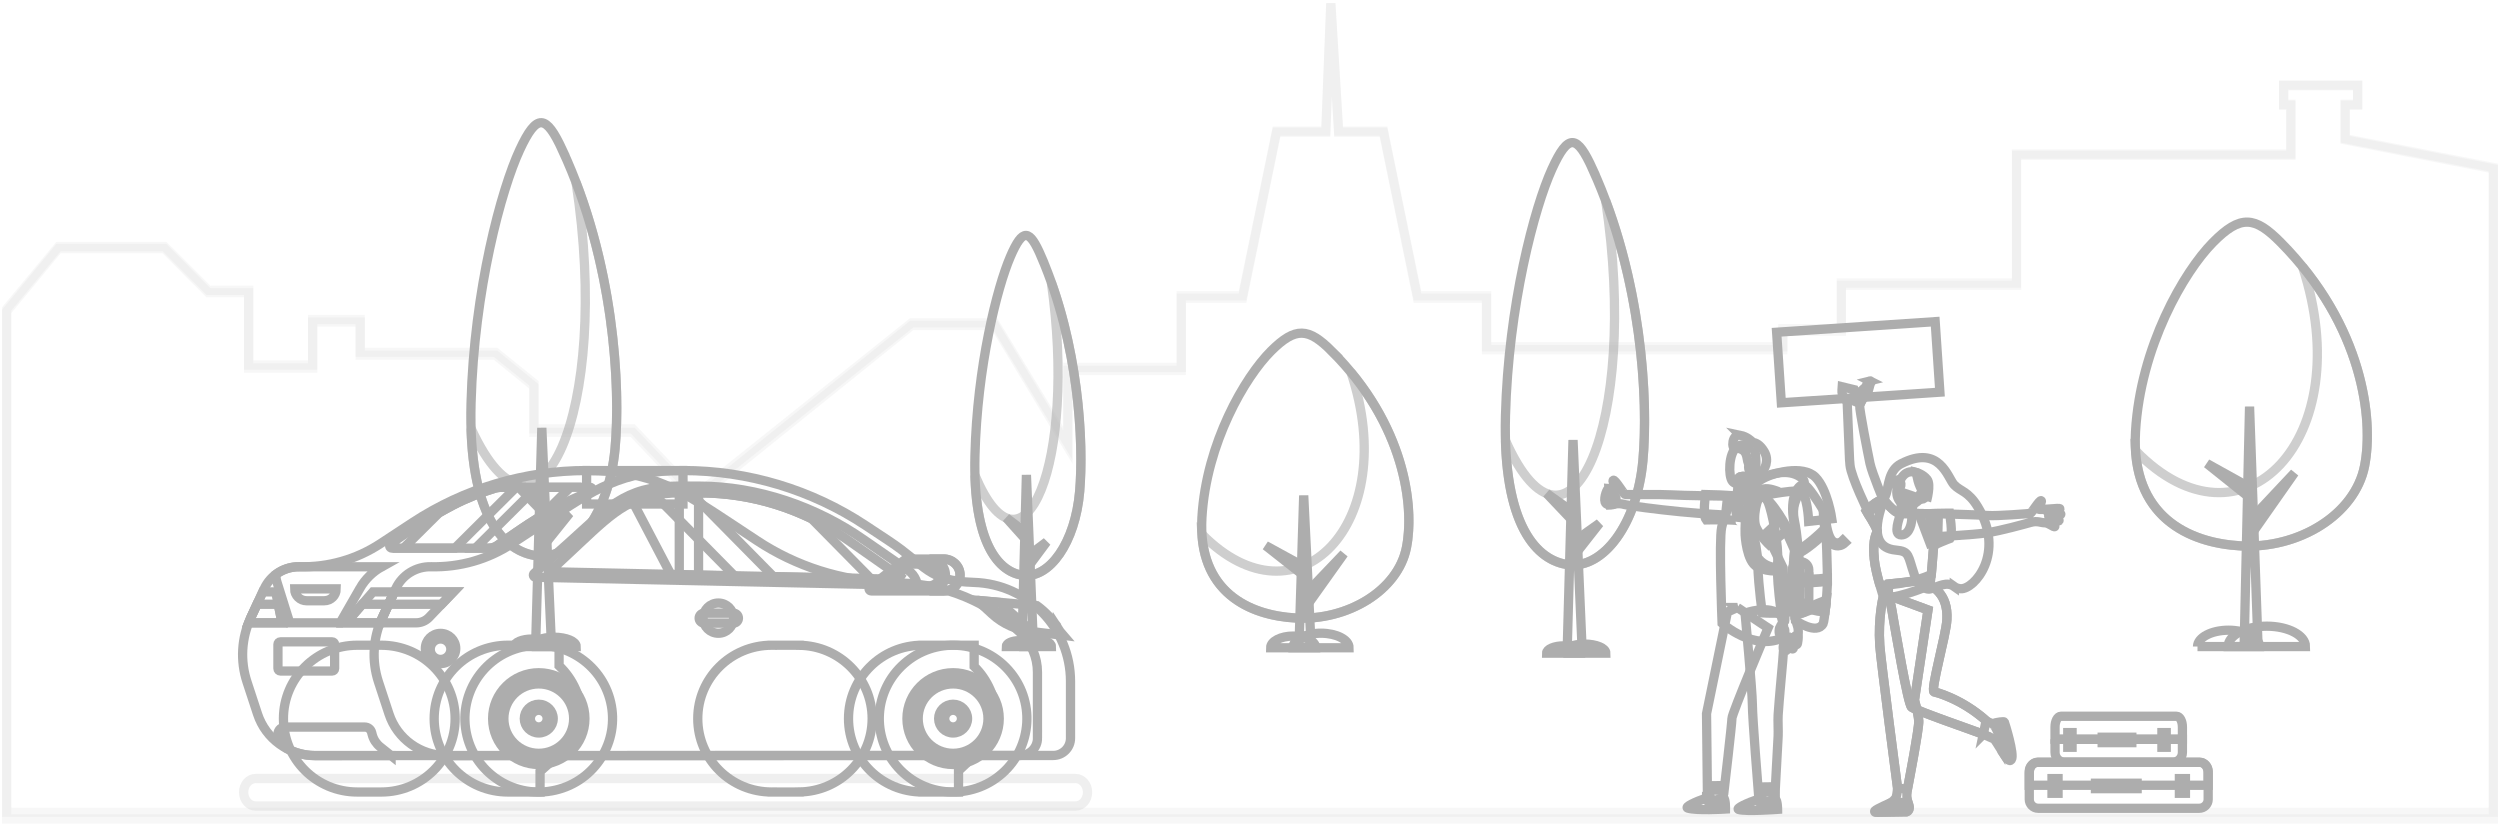 <svg width="747" height="247" viewBox="0 0 747 247" fill="none" xmlns="http://www.w3.org/2000/svg">
<g opacity="0.4">
<path opacity="0.1" d="M745 50.449V244.704H2V93.044L17.484 74.277H49.166L62.272 87.46H74.294V109.96H93.419V96.239H107.625V106.123H148.059L159.531 115.454V129.175H189.043L208.703 149.928V148.554L272.407 97.239H297.179L319.068 133.564V110.677H352.949V89.103H371.271L381.435 39.505H396.147L397.648 1L399.981 39.505H413.384L423.534 89.103H444.189V104.466H532.695V98.986H550.185V85.251H602.537V46.402H684.52V31.442H682.35V25.59H704.462V31.442H700.732V41.789L745 50.449Z" stroke="#333333" stroke-width="2.774"/>
<path d="M397.867 104.878C419.875 126.822 422.684 151.505 420.244 163.639C417.661 176.509 402.592 185.512 387.107 184.658C373.36 183.899 357.839 176.936 359.136 154.637C360.422 132.337 372.051 112.6 379.799 104.878C387.167 97.536 390.987 98.01 397.879 104.878H397.867Z" stroke="#333333" stroke-width="2.774"/>
<path opacity="0.6" d="M403.687 111.271C420.363 131.46 422.446 152.668 420.244 163.64C417.661 176.509 402.592 185.512 387.107 184.658C374.443 183.958 360.291 177.992 359.136 159.63C387.607 188.513 418.803 156.499 403.687 111.271Z" stroke="#333333" stroke-width="2.774"/>
<path d="M389.547 148.042L391.785 193.388H388.131L389.547 148.042Z" stroke="#333333" stroke-width="2.774"/>
<path d="M401.533 165.454L390.154 181.443L389.75 177.802L401.533 165.454Z" stroke="#333333" stroke-width="2.774"/>
<path d="M389.75 169.356V172.132L378.169 163.022L389.75 169.356Z" stroke="#333333" stroke-width="2.774"/>
<path d="M379.668 193.554H393.142C393.142 191.62 390.13 190.055 386.405 190.055C382.679 190.055 379.668 191.62 379.668 193.554Z" stroke="#333333" stroke-width="2.774"/>
<path d="M386.321 193.554H403.104C403.104 191.146 399.342 189.201 394.712 189.201C390.082 189.201 386.321 191.146 386.321 193.554Z" stroke="#333333" stroke-width="2.774"/>
<path opacity="0.1" d="M745 50.047V242.723H2V92.296L17.484 73.681H49.166L62.272 86.757H74.294V109.074H93.419V95.465H107.625V105.268H148.059L159.531 114.524V128.133H189.043L208.703 148.717V147.355L272.407 96.457H297.179L319.068 132.487V109.785H352.949V88.386H371.271L381.435 39.192H396.147L397.648 1L399.981 39.192H413.384L423.534 88.386H444.189V103.624H532.695V98.19H550.185V84.566H602.537V46.033H684.52V31.195H682.35V25.39H704.462V31.195H700.732V41.457L745 50.047Z" stroke="#333333" stroke-width="2.774"/>
<path d="M681.479 72.443C706.137 97.381 709.271 125.431 706.54 139.223C703.646 153.849 686.779 164.084 669.423 163.105C654.022 162.243 636.647 154.334 638.094 128.978C639.541 103.633 652.556 81.205 661.229 72.433C669.48 64.088 673.764 64.631 681.469 72.433L681.479 72.443Z" stroke="#333333" stroke-width="2.774"/>
<path opacity="0.6" d="M688.006 79.712C706.684 102.644 709.003 126.759 706.54 139.223C703.646 153.849 686.779 164.084 669.423 163.105C655.24 162.31 639.398 155.526 638.104 134.668C669.989 167.486 704.93 131.111 688.006 79.712Z" stroke="#333333" stroke-width="2.774"/>
<path d="M672.165 121.496L674.666 191.911H670.574L672.165 121.496Z" stroke="#333333" stroke-width="2.774"/>
<path d="M685.591 141.277L672.845 159.46L672.394 155.322L685.591 141.277Z" stroke="#333333" stroke-width="2.774"/>
<path d="M672.395 145.717V148.877L659.428 138.516L672.395 145.717Z" stroke="#333333" stroke-width="2.774"/>
<path d="M656.61 193.189H675.154C675.154 190.494 671.005 188.304 665.887 188.304C660.769 188.304 656.62 190.494 656.62 193.189H656.61Z" stroke="#333333" stroke-width="2.774"/>
<path d="M665.762 193.189H688.878C688.878 189.826 683.703 187.103 677.32 187.103C670.937 187.103 665.762 189.826 665.762 193.189V193.189Z" stroke="#333333" stroke-width="2.774"/>
<path d="M475.858 50.508C490.66 83.022 492.541 119.597 490.903 137.592C489.167 156.659 479.044 170.007 468.633 168.737C459.391 167.611 448.963 157.299 449.835 124.245C450.699 91.191 458.51 61.955 463.72 50.508C468.669 39.628 471.242 40.339 475.867 50.508H475.858Z" stroke="#333333" stroke-width="2.774"/>
<path opacity="0.6" d="M479.782 59.981C490.985 89.883 492.379 121.325 490.904 137.591C489.167 156.658 479.044 170.006 468.633 168.736C460.121 167.7 450.618 158.856 449.845 131.647C468.966 174.446 489.932 127 479.782 59.981Z" stroke="#333333" stroke-width="2.774"/>
<path d="M470.019 131.483L472.764 194.548H468.265L470.019 131.483Z" stroke="#333333" stroke-width="2.774"/>
<path d="M477.938 156.35L470.766 165.491L470.271 161.781L477.938 156.35Z" stroke="#333333" stroke-width="2.774"/>
<path d="M470.271 153.18V156.008L462.136 147.434L470.271 153.18Z" stroke="#333333" stroke-width="2.774"/>
<path d="M462.118 195.171H472.304C472.304 193.964 470.027 192.982 467.211 192.982C464.394 192.982 462.118 193.964 462.118 195.171Z" stroke="#333333" stroke-width="2.774"/>
<path d="M467.139 195.172H479.836C479.836 193.668 476.992 192.452 473.492 192.452C469.992 192.452 467.148 193.668 467.148 195.172H467.139Z" stroke="#333333" stroke-width="2.774"/>
<path d="M311.143 76.706C322.42 102.886 323.853 132.337 322.606 146.826C321.282 162.179 313.57 172.926 305.637 171.904C298.597 170.997 290.651 162.694 291.316 136.079C291.974 109.464 297.925 85.923 301.894 76.706C305.665 67.945 307.626 68.518 311.15 76.706H311.143Z" stroke="#333333" stroke-width="2.774"/>
<path opacity="0.6" d="M314.132 84.335C322.667 108.412 323.73 133.729 322.605 146.826C321.282 162.179 313.569 172.926 305.637 171.904C299.152 171.07 291.912 163.948 291.322 142.04C305.891 176.501 321.865 138.298 314.132 84.335Z" stroke="#333333" stroke-width="2.774"/>
<path d="M306.693 141.907L308.784 192.686H305.356L306.693 141.907Z" stroke="#333333" stroke-width="2.774"/>
<path d="M312.727 161.929L307.262 169.29L306.885 166.302L312.727 161.929Z" stroke="#333333" stroke-width="2.774"/>
<path d="M306.886 159.377V161.654L300.688 154.75L306.886 159.377Z" stroke="#333333" stroke-width="2.774"/>
<path d="M300.674 193.189H308.435C308.435 192.217 306.7 191.427 304.554 191.427C302.408 191.427 300.674 192.217 300.674 193.189Z" stroke="#333333" stroke-width="2.774"/>
<path d="M304.499 193.189H314.173C314.173 191.978 312.006 190.999 309.339 190.999C306.673 190.999 304.506 191.978 304.506 193.189H304.499Z" stroke="#333333" stroke-width="2.774"/>
<path d="M168.012 44.769C183.519 78.127 185.489 115.653 183.774 134.115C181.954 153.677 171.349 167.372 160.443 166.069C150.761 164.914 139.836 154.333 140.75 120.421C141.655 86.508 149.837 56.513 155.296 44.769C160.48 33.606 163.176 34.336 168.022 44.769H168.012Z" stroke="#333333" stroke-width="2.774"/>
<path opacity="0.6" d="M172.123 54.489C183.859 85.168 185.32 117.427 183.774 134.115C181.955 153.677 171.35 167.372 160.443 166.069C151.525 165.006 141.571 155.932 140.76 128.016C160.792 171.927 182.756 123.248 172.123 54.489Z" stroke="#333333" stroke-width="2.774"/>
<path d="M161.894 127.846L164.77 192.548H160.056L161.894 127.846Z" stroke="#333333" stroke-width="2.774"/>
<path d="M170.189 153.357L162.676 162.737L162.158 158.929L170.189 153.357Z" stroke="#333333" stroke-width="2.774"/>
<path d="M162.158 150.105V153.007L153.636 144.21L162.158 150.105Z" stroke="#333333" stroke-width="2.774"/>
<path d="M153.618 193.189H164.289C164.289 191.951 161.904 190.943 158.954 190.943C156.003 190.943 153.618 191.951 153.618 193.189Z" stroke="#333333" stroke-width="2.774"/>
<path d="M158.878 193.188H172.179C172.179 191.645 169.2 190.397 165.533 190.397C161.866 190.397 158.887 191.645 158.887 193.188H158.878Z" stroke="#333333" stroke-width="2.774"/>
<path opacity="0.2" d="M76.389 240.839H321.37C323.352 240.839 324.958 239.002 324.958 236.729C324.958 234.462 323.352 232.618 321.37 232.618H76.389C74.406 232.618 72.801 234.456 72.801 236.729C72.801 238.995 74.406 240.839 76.389 240.839Z" stroke="#333333" stroke-width="2.774"/>
<path d="M113.938 192.795H106.749C94.567 192.795 84.695 202.611 84.695 214.724C84.695 226.837 94.567 236.653 106.749 236.653H113.938C126.12 236.653 135.992 226.837 135.992 214.724C135.992 202.611 126.12 192.795 113.938 192.795Z" stroke="#333333" stroke-width="2.774"/>
<path d="M260.599 214.724C260.599 202.687 250.841 192.927 238.767 192.808V192.795H230.768V192.808C230.692 192.808 230.623 192.795 230.547 192.795C218.365 192.795 208.493 202.611 208.493 214.724C208.493 226.837 218.365 236.653 230.547 236.653C230.623 236.653 230.692 236.64 230.768 236.64V236.653H238.767V236.64C250.841 236.521 260.599 226.761 260.599 214.724Z" stroke="#333333" stroke-width="2.774"/>
<path d="M173.84 214.724C173.84 208.507 171.226 202.907 167.05 198.917V192.795H151.786C139.604 192.795 129.732 202.611 129.732 214.724C129.732 226.837 139.604 236.653 151.786 236.653H161.367V230.53C165.544 226.541 173.84 220.941 173.84 214.724V214.724Z" stroke="#333333" stroke-width="2.774"/>
<path d="M297.645 214.724C297.645 208.614 295.126 203.096 291.076 199.119V192.795H275.812V192.808C275.736 192.808 275.667 192.795 275.591 192.795C263.409 192.795 253.537 202.611 253.537 214.724C253.537 226.837 263.409 236.653 275.591 236.653C275.667 236.653 275.736 236.64 275.812 236.64V236.653H286.406V230.329C290.462 226.352 297.645 220.834 297.645 214.724V214.724Z" stroke="#333333" stroke-width="2.774"/>
<path d="M204.076 140.604H175.276V150.602H204.076V140.604Z" stroke="#333333" stroke-width="2.774"/>
<path d="M309.991 220.587V200.829C309.991 196.411 308.175 192.183 304.966 189.131C295.316 179.944 282.59 174.627 269.237 174.193L265.466 174.023C251.443 173.57 237.831 169.234 226.149 161.507L219.321 156.989C203.165 146.305 194.679 140.598 175.276 140.598C156.779 140.598 138.687 146.003 123.252 156.146L113.672 162.439C106.521 167.139 98.092 169.549 89.523 169.341C85.011 169.234 80.86 171.802 78.968 175.879L74.924 184.594C72.133 190.603 71.728 197.443 73.798 203.742L76.955 213.35C79.385 220.757 86.334 225.772 94.174 225.772L304.821 225.734C307.681 225.734 310.004 223.425 310.004 220.58L309.991 220.587Z" stroke="#333333" stroke-width="2.774"/>
<path d="M319.87 220.587V203.61C319.87 187.627 307.106 174.526 291.039 174.023C277.015 173.57 277.123 169.234 265.441 161.507L258.613 156.989C242.457 146.305 223.479 140.598 204.077 140.598C185.579 140.598 177.979 146.003 162.545 156.146L152.964 162.439C145.813 167.139 137.384 169.549 128.815 169.341C124.303 169.234 120.152 171.802 118.26 175.879L114.216 184.594C111.426 190.603 111.021 197.443 113.084 203.742L116.241 213.35C118.671 220.757 125.62 225.772 133.46 225.772L314.687 225.734C317.547 225.734 319.87 223.425 319.87 220.58V220.587Z" stroke="#333333" stroke-width="2.774"/>
<path d="M315.965 187.299C314.731 185.531 312.567 182.945 309.852 180.988L291.994 179.377L308.504 188.734L317.395 189.803C317.231 189.634 316.098 187.488 315.965 187.293V187.299Z" stroke="#333333" stroke-width="2.774"/>
<path d="M291.994 179.383L296.411 183.448C299.734 186.506 303.992 188.368 308.504 188.74L298.626 180.012L291.994 179.383V179.383Z" stroke="#333333" stroke-width="2.774"/>
<path d="M271.782 174.878L160.02 172.481C159.418 172.468 159.146 171.732 159.596 171.335L169.784 162.281C181.124 152.162 186.503 145.247 202.349 145.247H208.766C226.377 145.247 244.007 151.414 258.075 161.242L271.421 170.473C272.503 171.172 273.256 172.311 273.611 173.135C273.965 173.959 274.231 174.771 273.94 174.872C273.611 174.985 272.471 174.891 271.782 174.872V174.878Z" stroke="#333333" stroke-width="2.774"/>
<path d="M270.13 173.123L165.822 170.87C165.234 170.858 164.955 170.14 165.386 169.738L173.22 162.401C183.611 152.673 189.161 147.268 203.304 147.268H209.031C224.75 147.268 240.102 152.119 253.044 161.174L270.123 173.123H270.13Z" stroke="#333333" stroke-width="2.774"/>
<path d="M219.486 172.104L200.482 171.72L189.11 150.011C193.736 147.985 190.509 148.52 195.533 147.809L219.486 172.097V172.104Z" stroke="#333333" stroke-width="2.774"/>
<path d="M231.142 172.342L206.411 147.267H209.037C220.688 147.267 232.129 149.935 242.539 155L260.22 172.927L231.135 172.342H231.142Z" stroke="#333333" stroke-width="2.774"/>
<path d="M208.727 172.344L202.969 172.224V146.815H208.727V172.344Z" stroke="#333333" stroke-width="2.774"/>
<path d="M128.189 184.474C127.195 185.512 125.822 186.097 124.385 186.097H113.608C113.805 185.594 113.994 185.084 114.222 184.593L117.81 176.866H135.466L128.189 184.474Z" stroke="#333333" stroke-width="2.774"/>
<path d="M116.096 180.554L117.811 176.866H135.46L131.935 180.554H116.096Z" stroke="#333333" stroke-width="2.774"/>
<path d="M299.404 231.141C308.523 223.113 309.371 209.254 301.297 200.186C293.223 191.118 279.285 190.275 270.165 198.304C261.046 206.332 260.198 220.191 268.272 229.259C276.346 238.326 290.284 239.169 299.404 231.141Z" stroke="#333333" stroke-width="2.774"/>
<path d="M270.996 214.721C270.996 222.291 277.166 228.432 284.785 228.432C292.404 228.432 298.574 222.297 298.574 214.721C298.574 207.145 292.404 201.01 284.785 201.01C277.166 201.01 270.996 207.145 270.996 214.721Z" stroke="#333333" stroke-width="2.774"/>
<path d="M272.61 214.72C272.61 221.409 278.059 226.826 284.786 226.826C291.513 226.826 296.961 221.409 296.961 214.72C296.961 208.031 291.513 202.613 284.786 202.613C278.059 202.613 272.61 208.031 272.61 214.72Z" stroke="#333333" stroke-width="2.774"/>
<path d="M274.356 214.721C274.356 220.448 279.027 225.091 284.785 225.091C290.544 225.091 295.214 220.448 295.214 214.721C295.214 208.995 290.544 204.352 284.785 204.352C279.027 204.352 274.356 208.995 274.356 214.721Z" stroke="#333333" stroke-width="2.774"/>
<path d="M280.464 214.721C280.464 217.093 282.4 219.018 284.786 219.018C287.172 219.018 289.108 217.093 289.108 214.721C289.108 212.348 287.172 210.423 284.786 210.423C282.4 210.423 280.464 212.348 280.464 214.721Z" stroke="#333333" stroke-width="2.774"/>
<path d="M282.279 214.721C282.279 216.099 283.399 217.213 284.785 217.213C286.171 217.213 287.291 216.099 287.291 214.721C287.291 213.343 286.171 212.229 284.785 212.229C283.399 212.229 282.279 213.343 282.279 214.721Z" stroke="#333333" stroke-width="2.774"/>
<path d="M166.004 236.08C177.863 233.318 185.226 221.52 182.449 209.728C179.672 197.936 167.807 190.615 155.947 193.377C144.088 196.138 136.726 207.936 139.503 219.728C142.28 231.52 154.145 238.841 166.004 236.08Z" stroke="#333333" stroke-width="2.774"/>
<path d="M147.198 214.722C147.198 222.292 153.368 228.433 160.987 228.433C168.607 228.433 174.776 222.298 174.776 214.722C174.776 207.146 168.607 201.011 160.987 201.011C153.368 201.011 147.198 207.146 147.198 214.722Z" stroke="#333333" stroke-width="2.774"/>
<path d="M148.806 214.723C148.806 221.412 154.254 226.829 160.981 226.829C167.708 226.829 173.157 221.412 173.157 214.723C173.157 208.034 167.708 202.616 160.981 202.616C154.254 202.616 148.806 208.034 148.806 214.723Z" stroke="#333333" stroke-width="2.774"/>
<path d="M150.552 214.721C150.552 220.448 155.222 225.091 160.981 225.091C166.739 225.091 171.409 220.448 171.409 214.721C171.409 208.995 166.739 204.352 160.981 204.352C155.222 204.352 150.552 208.995 150.552 214.721Z" stroke="#333333" stroke-width="2.774"/>
<path d="M156.659 214.721C156.659 217.093 158.596 219.018 160.981 219.018C163.367 219.018 165.303 217.093 165.303 214.721C165.303 212.348 163.367 210.423 160.981 210.423C158.596 210.423 156.659 212.348 156.659 214.721Z" stroke="#333333" stroke-width="2.774"/>
<path d="M158.475 214.721C158.475 216.099 159.595 217.213 160.981 217.213C162.366 217.213 163.487 216.099 163.487 214.721C163.487 213.343 162.366 212.229 160.981 212.229C159.595 212.229 158.475 213.343 158.475 214.721Z" stroke="#333333" stroke-width="2.774"/>
<path d="M210.101 184.702C210.101 187.2 212.138 189.219 214.644 189.219C217.15 189.219 219.188 187.193 219.188 184.702C219.188 182.21 217.15 180.184 214.644 180.184C212.138 180.184 210.101 182.21 210.101 184.702V184.702Z" stroke="#333333" stroke-width="2.774"/>
<path d="M127.094 193.77C127.094 196.268 129.131 198.288 131.637 198.288C134.143 198.288 136.181 196.262 136.181 193.77C136.181 191.278 134.143 189.252 131.637 189.252C129.131 189.252 127.094 191.278 127.094 193.77V193.77Z" stroke="#333333" stroke-width="2.774"/>
<path d="M128.562 193.984C128.562 195.67 129.941 197.042 131.637 197.042C133.333 197.042 134.713 195.67 134.713 193.984C134.713 192.298 133.333 190.926 131.637 190.926C129.941 190.926 128.562 192.298 128.562 193.984Z" stroke="#333333" stroke-width="2.774"/>
<path d="M210.405 186.2H219.144C219.973 186.2 220.65 185.527 220.65 184.703C220.65 183.872 219.973 183.205 219.144 183.205H210.405C209.576 183.205 208.898 183.878 208.898 184.703C208.898 185.527 209.576 186.2 210.405 186.2Z" stroke="#333333" stroke-width="2.774"/>
<path opacity="0.2" d="M210.423 184.877H218.935C219.238 184.877 219.479 184.632 219.479 184.336C219.479 184.034 219.232 183.795 218.935 183.795H210.423C210.119 183.795 209.879 184.04 209.879 184.336C209.879 184.638 210.126 184.877 210.423 184.877Z" stroke="#333333" stroke-width="2.774"/>
<path d="M117.811 176.866H111.426L103.439 186.097H113.603L117.811 176.866Z" stroke="#333333" stroke-width="2.774"/>
<path d="M116.096 180.556H108.236L103.439 186.099H113.603L116.096 180.556Z" stroke="#333333" stroke-width="2.774"/>
<path d="M74.924 184.593C74.697 185.084 74.507 185.594 74.311 186.097H84.284L82.373 176.866H78.513L74.924 184.593V184.593Z" stroke="#333333" stroke-width="2.774"/>
<path d="M74.924 184.595C74.697 185.086 74.507 185.596 74.311 186.099H84.284L83.138 180.556H76.804L74.924 184.595Z" stroke="#333333" stroke-width="2.774"/>
<path d="M107.572 175.748C109.109 173.074 111.349 170.859 114.058 169.355H89.372C86.815 169.33 84.391 170.173 82.43 171.645C82.417 172.426 82.531 173.212 82.771 173.967L86.568 186.099H101.636L107.578 175.748H107.572Z" stroke="#333333" stroke-width="2.774"/>
<path d="M116.855 225.772L113.596 223.167C112.425 222.23 111.583 220.94 111.21 219.486L111.033 218.813C110.792 217.894 109.957 217.246 109.001 217.246H85.15C83.777 217.246 82.771 218.536 83.119 219.857C83.442 221.072 84.087 222.179 84.992 223.06L85.511 223.564C88.106 224.967 91.055 225.766 94.149 225.766H116.855V225.772Z" stroke="#333333" stroke-width="2.774"/>
<path d="M83.784 200.501H99.256C99.662 200.501 99.99 200.174 99.99 199.771V192.51C99.99 192.107 99.662 191.78 99.256 191.78H83.784C83.378 191.78 83.05 192.107 83.05 192.51V199.771C83.05 200.174 83.378 200.501 83.784 200.501Z" stroke="#333333" stroke-width="2.774"/>
<path d="M91.606 179.504H96.896C98.871 179.504 100.465 177.912 100.465 175.955H88.03C88.03 177.918 89.631 179.504 91.599 179.504H91.606Z" stroke="#333333" stroke-width="2.774"/>
<path d="M149.971 145.607C149.135 145.607 148.306 145.727 147.509 145.979C143.706 147.181 139.308 148.879 135.46 150.887C127.094 155.254 119.988 160.181 116.722 162.515C116.159 162.918 116.45 163.792 117.14 163.792H146.06C146.996 163.792 147.908 163.503 148.661 162.956C151.54 160.879 159.248 155.417 165.266 152.082C168.727 150.163 172.841 148.319 176.555 146.797C177.182 146.539 176.998 145.607 176.321 145.607H149.977H149.971Z" stroke="#333333" stroke-width="2.774"/>
<path d="M160.362 145.607L142.073 163.792H146.06C146.997 163.792 147.908 163.503 148.661 162.956C151.021 161.25 156.634 157.274 161.899 154.052L170.392 145.607H160.362Z" stroke="#333333" stroke-width="2.774"/>
<path d="M154.21 145.607H149.971C149.135 145.607 148.306 145.727 147.509 145.979C143.706 147.181 139.308 148.879 135.46 150.887C133.998 151.648 132.581 152.428 131.214 153.209L120.563 163.799H135.916L154.204 145.614L154.21 145.607Z" stroke="#333333" stroke-width="2.774"/>
<path d="M281.863 167.032H270.649L259.917 175.395C259.423 175.779 259.695 176.572 260.322 176.572H282.059C284.755 176.572 286.932 174.357 286.856 171.657C286.78 169.046 284.489 167.032 281.863 167.032V167.032Z" stroke="#333333" stroke-width="2.774"/>
<path d="M282.065 167.032H277.705C280.357 167.032 282.502 169.165 282.502 171.802C282.502 174.438 280.357 176.572 277.705 176.572H282.065C284.717 176.572 286.862 174.438 286.862 171.802C286.862 169.165 284.717 167.032 282.065 167.032Z" stroke="#333333" stroke-width="2.774"/>
<path d="M268.472 171.683C267.213 172.923 268.099 175.056 269.865 175.056H277.547C279.357 175.056 280.819 173.596 280.819 171.803C280.819 170.003 279.351 168.55 277.547 168.55H272.465C271.94 168.55 271.44 168.757 271.073 169.122L268.466 171.69L268.472 171.683Z" stroke="#333333" stroke-width="2.774"/>
<path d="M499.377 147.868C496.692 147.682 486.03 147.829 485.615 147.776C485.199 147.724 482.497 143.025 482.034 143.521C481.571 144.017 483.54 145.852 482.919 146.315C482.739 146.449 481.649 146.014 480.774 145.957L481.183 150.823C482.391 150.705 483.421 150.183 485.436 150.762C486.546 151.081 495.037 152.217 502.215 152.916C509.573 153.629 515.609 153.9 515.609 153.9L516.214 148.252C516.214 148.252 502.346 148.074 499.379 147.868H499.377Z" stroke="#333333" stroke-width="2.774"/>
<path d="M514.787 234.733C514.787 234.733 514.994 238.443 514.994 238.452C515.069 238.924 515.367 240.087 515.367 240.515C515.367 242.123 508.342 239.148 509.915 238.436C510.057 238.371 510.804 237.884 510.852 237.336C510.924 236.493 511.108 234.786 511.108 234.786L514.785 234.733H514.787Z" stroke="#333333" stroke-width="2.774"/>
<path d="M509.934 238.421C509.934 238.421 511.584 238.913 512.428 239.037C513.273 239.16 514.387 238.123 514.985 238.404C515.642 238.713 515.576 241.745 515.576 241.745C515.576 241.745 506.771 242.273 504.284 241.458C503.298 241.135 506.562 239.569 509.934 238.423V238.421Z" stroke="#333333" stroke-width="2.774"/>
<path d="M530.265 235.092C530.265 235.092 530.47 238.802 530.472 238.81C530.547 239.282 530.846 240.445 530.846 240.873C530.846 242.481 523.82 239.507 525.395 238.795C525.537 238.73 526.505 237.877 526.553 237.33C526.624 236.486 526.586 235.144 526.586 235.144L530.263 235.092H530.265Z" stroke="#333333" stroke-width="2.774"/>
<path d="M525.412 238.777C525.412 238.777 527.062 239.27 527.906 239.393C528.751 239.516 529.865 238.481 530.463 238.76C531.12 239.069 531.147 241.84 531.147 241.84C531.147 241.84 521.733 242.534 519.52 241.882C518.526 241.589 522.04 239.923 525.412 238.777V238.777Z" stroke="#333333" stroke-width="2.774"/>
<path d="M519.13 181.533L516.159 182.838L509.911 213.237L510.164 236.026L515.172 236.146C515.172 236.146 517.503 216.212 517.503 214.666C517.503 213.121 528.293 187.63 528.293 187.63L519.128 181.533H519.13Z" stroke="#333333" stroke-width="2.774"/>
<path d="M521.425 183.204C521.425 183.204 523.613 206.625 523.613 210.574C523.613 214.522 525.388 236.619 525.388 236.619L530.409 236.589C530.409 236.589 530.772 229.854 531.31 219.945C531.394 218.393 531.201 215.262 531.31 213.655C532.091 202.1 533.636 191.223 532.897 186.91C532.778 186.216 532.555 184.402 532.12 183.944C528.832 180.478 521.425 183.204 521.425 183.204V183.204Z" stroke="#333333" stroke-width="2.774"/>
<path d="M519.42 148.408C518.171 147.906 509.578 147.757 509.578 147.757C509.578 147.757 508.74 153.945 509.822 155.35C509.822 155.35 520.032 155.129 519.849 155.787L519.42 148.408V148.408Z" stroke="#333333" stroke-width="2.774"/>
<path d="M537.888 146.797C540.07 147.381 540.433 155.789 540.433 155.789L547.345 154.997C547.345 154.997 546.085 146.228 542.433 142.564C538.782 138.9 529.555 141.14 526.047 143.422C522.54 145.704 524.06 148.61 524.06 148.61C524.06 148.61 535.706 146.216 537.886 146.798L537.888 146.797Z" stroke="#333333" stroke-width="2.774"/>
<path d="M544.838 153.796C545.199 161.782 547.437 162.491 547.482 162.601C547.53 162.61 549.317 163.985 551.295 162.166L550.637 161.5C550.355 161.789 549.924 162.049 549.511 162.164C548.592 162.405 547.998 161.945 547.924 161.924C547.875 161.886 547.405 161.601 547.172 161.214C546.023 159.679 545.476 155.689 545.32 153.78L544.838 153.796V153.796Z" stroke="#333333" stroke-width="2.774"/>
<path d="M521.597 147.96C521.597 147.96 522.566 151.767 522.677 154.859C522.787 157.951 524.92 160.531 525.197 168.272C525.474 176.012 526.58 183.128 526.58 183.128C526.58 183.128 535.168 183.726 536.859 181.904C538.549 180.081 537.816 163.51 536.145 155.455C534.474 147.399 541.823 145.203 538.004 142.563C534.184 139.925 529.218 141.713 527.115 142.428C525.013 143.146 521.535 146.254 521.597 147.96V147.96Z" stroke="#333333" stroke-width="2.774"/>
<path d="M535.776 154.362C535.776 154.362 536.79 160.543 536.027 166.803C535.264 173.063 536.478 185.413 536.478 185.413C536.478 185.413 542.875 189.88 544.755 186.334C545.108 185.667 545.953 177.757 546.028 174.449C546.109 170.935 545.625 158.664 545.464 154.688C545.428 153.855 545.183 153.045 544.748 152.333C543.35 150.049 540.141 144.994 539.026 144.82C537.57 144.592 535.012 147.742 535.776 154.362Z" stroke="#333333" stroke-width="2.774"/>
<path d="M545.632 158.958C544.732 159.835 539.014 165.336 536.145 165.734C536.178 165.383 536.208 165.036 536.232 164.689C538.477 164.329 543.533 159.669 545.583 157.68C545.599 158.087 545.614 158.515 545.632 158.958V158.958Z" stroke="#333333" stroke-width="2.774"/>
<path d="M535.792 173.74C535.785 173.396 535.782 173.054 535.778 172.714C537.513 173.458 543.615 172.982 546.034 172.714C546.037 173.072 546.039 173.401 546.037 173.698C543.819 173.945 537.86 174.598 535.791 173.74H535.792Z" stroke="#333333" stroke-width="2.774"/>
<path d="M545.458 181.732C545.423 182.056 545.386 182.372 545.351 182.679C542.94 183.161 538.296 181.102 536.065 180.135C536.043 179.771 536.02 179.393 535.997 179.006C538.07 179.906 543.338 182.131 545.458 181.732Z" stroke="#333333" stroke-width="2.774"/>
<path d="M545.599 180.391C544.528 180.84 537.858 183.702 536.336 183.799C536.313 183.516 536.287 183.202 536.261 182.862C537.334 182.762 542.411 180.64 545.708 179.265C545.673 179.64 545.638 180.017 545.601 180.391H545.599Z" stroke="#333333" stroke-width="2.774"/>
<path d="M538.007 183.185C536.645 183.185 535.54 182.08 535.54 180.717V170.304C535.54 168.941 536.645 167.836 538.007 167.836C539.37 167.836 540.475 168.941 540.475 170.304V180.717C540.475 182.08 539.37 183.185 538.007 183.185Z" stroke="#333333" stroke-width="2.774"/>
<path d="M540.477 172.405H535.54V173.438H540.477V172.405Z" stroke="#333333" stroke-width="2.774"/>
<path d="M524.709 147.929C524.709 147.929 527.315 147.69 528.356 150.16C529.398 152.631 531.62 162.804 531.146 168.507C530.673 174.207 533.275 190.293 533.275 190.293C524.193 194.996 514.562 186.227 514.562 186.227C514.562 186.227 513.555 161.599 514.437 157.571C516.284 149.15 519.832 147.792 519.832 147.792L524.709 147.927V147.929Z" stroke="#333333" stroke-width="2.774"/>
<path d="M531.926 187.218C532.91 185.613 533.13 185.841 533.251 185.633C533.394 185.385 533.236 181.567 533.236 181.567C533.236 181.567 532.841 170.31 532.799 169.703L527.761 159.31L532.115 155.23C532.115 155.23 537.301 166.689 537.469 167.338C537.637 167.987 536.438 183.287 536.375 184.636C536.375 184.636 536.88 186.269 537.164 187.304C537.448 188.341 537.266 189.456 537.301 189.761C537.306 189.807 537.367 190.83 537.117 192.112C536.899 193.219 536.611 192.073 536.611 192.073C536.611 192.073 536.654 189.954 536.49 189.981C536.364 190.002 536.408 191.159 536.18 192.385C536.122 192.701 536.063 193.012 536.006 193.298C535.859 194.047 535.368 194.173 535.401 193.364C535.414 193.078 535.444 192.606 535.512 192.271C535.586 191.91 535.54 191.554 535.558 191.242C535.591 190.621 535.622 190.167 535.596 190.181C535.563 190.198 535.484 190.07 535.412 190.403C535.324 190.803 535.324 191.694 535.152 192.273C535.054 192.601 534.891 193.299 534.891 193.299C534.891 193.299 534.453 194.31 534.386 194.304C534.028 194.273 534.139 193.499 534.328 193.07C534.312 192.735 534.504 192.005 534.504 192.005C534.504 192.005 534.57 190.444 534.353 190.433C534.262 190.428 534.109 191.382 533.816 192.296C533.544 193.143 533.136 193.955 532.964 193.927C532.673 193.88 532.876 192.906 532.876 192.906C532.876 192.906 533.055 192.233 533.097 192.005C533.148 191.736 533.236 190.924 533.236 190.924C533.236 190.924 533.418 188.083 533.215 188.09C533.009 188.097 532.489 188.334 532.418 188.506C532.347 188.678 532.38 189.063 532.308 189.235C532.236 189.407 532.001 189.572 531.787 189.502C531.575 189.432 531.607 188.465 531.607 188.465C531.607 188.465 531.638 187.681 531.922 187.218H531.926Z" stroke="#333333" stroke-width="2.774"/>
<path d="M534.259 158.272L528.549 162.701C528.549 162.701 526.027 160.296 524.763 157.637C523.481 154.944 525.042 147.851 526.406 148.218C529.458 149.035 534.259 158.272 534.259 158.272Z" stroke="#333333" stroke-width="2.774"/>
<path d="M523.62 142.652L524.474 148.285C524.474 148.285 521.354 154.99 519.492 154.408C517.929 153.92 518.89 147.986 518.89 147.986C518.89 147.986 519.742 144.799 519.486 143.205C519.23 141.611 523.62 142.651 523.62 142.651V142.652Z" stroke="#333333" stroke-width="2.774"/>
<path d="M519.487 143.207C519.231 141.613 523.62 142.653 523.62 142.653L523.69 143.119C523.562 143.431 523.404 143.7 523.215 143.903C522.235 144.959 520.702 145.592 519.378 145.64C519.511 144.78 519.592 143.859 519.487 143.205V143.207Z" stroke="#333333" stroke-width="2.774"/>
<path d="M524.339 134.687C524.464 134.641 525.334 141.101 523.682 142.878C522.03 144.655 518.814 145.237 517.66 143.837C516.383 142.289 516.448 135.346 519.015 133.519C521.583 131.691 524.339 134.687 524.339 134.687V134.687Z" stroke="#333333" stroke-width="2.774"/>
<path d="M519.992 130.063C521.976 130.468 523.261 131.68 523.734 132.197C524.636 132.304 525.86 132.802 527.124 134.897C528.68 137.471 527.531 140.325 525.721 141.725C523.912 143.125 523.936 144.742 523.936 144.742L523.65 143.905C523.44 143.272 523.352 142.6 523.424 141.935C523.466 141.537 523.552 141.106 523.717 140.751C524.152 139.817 522.782 139.196 522.398 138.419C522.102 137.821 522.088 136.451 521.621 135.46L521.065 134.704C521.065 134.704 519.78 133.704 518.524 133.986C517.269 134.269 517.449 129.545 519.994 130.064L519.992 130.063Z" stroke="#333333" stroke-width="2.774"/>
<path d="M522.48 139.566C522.468 140.354 522.825 140.999 523.279 141.006C523.734 141.015 524.114 140.382 524.126 139.594C524.139 138.807 523.781 138.161 523.327 138.154C522.873 138.147 522.492 138.779 522.48 139.566V139.566Z" stroke="#333333" stroke-width="2.774"/>
<path d="M521.451 159.869C521.332 154.961 521.637 148.219 526.315 146.305C527.987 145.604 530.03 146.393 531.578 146.968C529.677 146.704 527.887 147.435 526.961 147.954C523.11 149.901 523.14 155.482 523.278 159.827C523.629 170.753 532.001 169.595 532.001 169.595L532.195 170.323C532.195 170.323 529.051 171.356 525.039 169.376C521.84 167.797 521.451 159.871 521.451 159.871V159.869Z" stroke="#333333" stroke-width="2.774"/>
<path d="M482.684 149.921C482.707 150.34 482.411 150.71 481.997 150.78C481.218 150.912 479.906 150.978 479.601 150.026C479.161 148.651 480.285 145.707 480.774 145.962C481.264 146.216 483.159 148.582 482.823 149.065C482.628 149.343 482.668 149.617 482.684 149.922V149.921Z" stroke="#333333" stroke-width="2.774"/>
<path d="M573.324 215.426C573.18 213.095 572.044 209.192 572.044 209.192L576.084 182.254L565.687 178.413L562.692 178.387C562.692 178.387 561.129 184.643 561.678 192.84C561.973 197.219 566.983 235.444 566.983 235.444C566.913 236.558 566.744 238.131 566.355 238.593C565.982 239.037 565.547 239.479 565.113 239.761C564.943 239.871 564.47 240.192 564.34 240.259C562.346 241.285 561.843 241.608 561.219 242.097C560.838 242.395 560.524 242.72 560.998 242.711L569.68 242.562C569.68 242.562 570.062 242.395 570.397 241.729C570.732 241.062 570.003 239.605 569.871 238.898C569.782 238.417 569.766 237.57 569.78 236.69C569.787 236.656 573.468 217.754 573.324 215.424V215.426Z" stroke="#333333" stroke-width="2.774"/>
<path d="M565.115 239.761C567.411 240.389 569.108 239.961 570.059 239.554C570.304 240.292 570.629 241.218 570.457 241.753C570.247 242.407 569.947 242.555 569.682 242.564C567.585 242.621 561.999 242.702 560.4 242.725C560.177 242.728 560.053 242.45 560.196 242.267C560.593 241.764 564.945 239.873 565.117 239.761H565.115Z" stroke="#333333" stroke-width="2.774"/>
<path d="M595.347 216.248C596.457 215.803 598.807 215.513 598.894 215.736C599.001 216.001 602.032 225.522 600.995 226.979C600.371 227.856 599.564 226.534 598.305 224.645C598.672 221.986 596.085 216.313 595.347 216.248V216.248Z" stroke="#333333" stroke-width="2.774"/>
<path d="M564.412 174.481L576.556 173.204L576.579 174.572C576.984 175.367 582.189 177.012 581.731 185.177C581.464 189.946 576.777 206.065 577.897 206.72C577.897 206.72 585.849 208.493 593.68 215.521C594.51 215.932 595.097 216.191 595.236 216.239C595.383 216.288 596.167 216.184 596.32 216.231C598.694 218.822 598.673 221.99 598.307 224.649C597.319 223.104 596.111 220.923 595.729 220.766C595.452 220.65 594.036 220.018 592.486 219.366C587.969 217.663 573.743 212.815 571.216 211.329C570.038 210.636 566.088 186.68 565.799 185.272C565.629 184.444 565.231 181.371 564.663 179.433C564.193 177.826 564.107 176.132 564.41 174.485L564.412 174.481Z" stroke="#333333" stroke-width="2.774"/>
<path d="M566.984 235.444L569.944 235.844C570.656 232.142 573.45 217.461 573.325 215.426C573.182 213.095 572.045 209.192 572.045 209.192L576.086 182.254L565.688 178.413L562.693 178.387C562.693 178.387 561.13 184.643 561.679 192.84C561.974 197.219 566.984 235.444 566.984 235.444Z" stroke="#333333" stroke-width="2.774"/>
<path d="M583.947 175.273C581.696 173.677 579.521 175.144 576.861 175.95C575.074 176.492 572.834 174.156 572.035 171.835C570.011 165.956 570.66 164.746 566.49 164.372C556.443 163.476 562.856 149.756 563.603 147.49C564.35 145.224 564.29 140.502 567.998 138.588C579.598 132.598 581.983 142.858 583.884 144.859C585.783 146.86 588.06 146.678 590.962 151.463C599.299 165.209 589.927 176.219 585.815 175.914C585.05 175.857 584.438 175.621 583.947 175.272V175.273Z" stroke="#333333" stroke-width="2.774"/>
<path d="M592.599 219.41L593.455 215.319C585.698 208.458 577.9 206.718 577.9 206.718C576.779 206.063 581.467 189.944 581.733 185.175C582.189 177.01 576.986 175.365 576.581 174.57L576.558 173.202L564.414 174.479C564.111 176.126 564.197 177.82 564.666 179.427C565.233 181.365 565.633 184.438 565.803 185.266C566.092 186.675 570.041 210.631 571.22 211.324C573.747 212.811 587.973 217.659 592.49 219.36C592.527 219.376 592.564 219.392 592.601 219.408L592.599 219.41Z" stroke="#333333" stroke-width="2.774"/>
<path d="M551.947 120.395C551.691 119.786 551.373 119.205 551 118.662L550.589 118.062C550.538 117.957 550.5 117.867 550.479 117.806C550.3 117.276 550.437 115.569 550.437 115.569L554.03 116.439L554.819 118.514C555.619 118.144 556.985 115.362 557.485 116.031C558.074 116.82 555.854 120.24 555.678 121.166C555.503 122.092 558.142 135.593 558.744 138.447C559.345 141.302 562.858 149.707 562.858 149.707L558.279 153.08C558.279 153.08 553.174 142.72 552.783 139.01C552.741 138.62 552.695 138.036 552.645 137.312L551.945 120.396L551.947 120.395Z" stroke="#333333" stroke-width="2.774"/>
<path d="M579.189 153.514C579.189 153.514 591.308 153.816 593.97 154.035C596.631 154.252 606.286 153.449 606.66 153.407C607.033 153.363 609.508 149.174 609.918 149.624C610.329 150.073 608.542 151.7 609.094 152.123C609.646 152.546 615.586 151.6 615.507 152.039C615.36 152.86 611.895 152.756 611.898 153.153C611.902 153.549 615.525 152.93 615.77 153.589C616.016 154.247 612.286 153.858 612.137 154.152C611.988 154.445 615.597 154.984 615.227 155.596C615.027 155.929 612.03 155.04 612.044 155.494C612.058 155.947 614.245 156.98 613.976 157.339C613.708 157.701 612.259 156.231 610.992 156.213C609.724 156.196 608.815 155.533 606.79 156.089C604.764 156.645 597.821 158.597 593.541 159.223C589.164 159.863 578.994 160.335 578.994 160.335L579.187 153.516L579.189 153.514Z" stroke="#333333" stroke-width="2.774"/>
<path d="M560.024 167.084C559.415 160.638 560.832 159.385 560.924 158.722C560.318 156.646 558.112 153.567 557.649 152.696C557.649 152.696 560.643 149.305 562.861 149.333C562.861 149.333 565.222 152.315 566.974 153.229C567 153.222 567.594 153.494 567.854 153.492C569.546 153.48 575.458 153.301 576.561 153.63L577.888 162.821C577.571 163.346 577.185 173.851 576.531 174.715C575.877 175.58 564.408 179.462 562.831 178.446C562.768 178.406 560.403 171.121 560.022 167.084H560.024Z" stroke="#333333" stroke-width="2.774"/>
<path d="M573.483 153.841C574.574 153.32 582.539 153.338 582.539 153.338C582.539 153.338 583.595 159.559 582.704 160.88C582.704 160.88 576.97 163.008 577.171 163.587L573.483 153.841V153.841Z" stroke="#333333" stroke-width="2.774"/>
<path d="M561.735 174.933C561.039 172.495 560.233 169.301 560.024 167.084C559.415 160.638 560.832 159.385 560.924 158.722C560.318 156.646 558.112 153.567 557.649 152.696C557.649 152.696 560.643 149.305 562.861 149.333C562.861 149.333 565.222 152.315 566.974 153.229C567 153.222 567.594 153.494 567.854 153.492C569.546 153.48 575.458 153.301 576.561 153.63L577.888 162.821C577.669 163.181 577.42 168.248 577.073 171.667C575.237 172.528 570.093 174.557 561.735 174.931V174.933Z" stroke="#333333" stroke-width="2.774"/>
<path d="M571.713 150.126C571.713 150.126 571.101 153.295 571.223 154.546C571.346 155.797 570.757 159.826 568.111 159.84C565.464 159.854 567.607 154.716 567.858 153.492C568.107 152.266 568.167 148.474 568.167 148.474L571.714 150.126H571.713Z" stroke="#333333" stroke-width="2.774"/>
<path opacity="0.5" d="M568.11 150.377C568.152 149.34 568.165 148.474 568.165 148.474L571.712 150.126C571.712 150.126 571.588 150.775 571.462 151.599C569.908 151.911 568.784 151.336 568.11 150.375V150.377Z" stroke="#333333" stroke-width="2.774"/>
<path d="M573.009 141.38C573.009 141.38 574.377 142.139 574.876 143.783C575.376 145.426 574.808 149.669 571.276 150.693C567.744 151.718 566.215 148.357 566.941 145.731C567.669 143.104 569.251 139.778 573.009 141.38V141.38Z" stroke="#333333" stroke-width="2.774"/>
<path d="M566.499 144.713C566.567 145.418 566.956 145.958 567.368 145.918C567.779 145.878 568.056 145.273 567.988 144.567C567.919 143.862 567.53 143.322 567.118 143.362C566.707 143.403 566.43 144.008 566.499 144.713Z" stroke="#333333" stroke-width="2.774"/>
<path d="M572.595 141.165C572.595 141.165 573.235 145.897 574.766 146.752C576.295 147.606 575.655 149.705 575.655 149.705C575.655 149.705 577.042 144.829 575.832 143.265C574.622 141.698 572.595 141.165 572.595 141.165Z" stroke="#333333" stroke-width="2.774"/>
<path d="M573.859 147.43C573.444 148.047 573.446 148.773 573.863 149.054C574.28 149.335 574.954 149.063 575.369 148.445C575.785 147.828 575.783 147.102 575.366 146.821C574.948 146.541 574.275 146.814 573.859 147.43Z" stroke="#333333" stroke-width="2.774"/>
<path d="M571.264 148.14L568.442 147.179C568.442 147.179 568.135 148.293 569.365 148.752C570.862 149.312 571.264 148.14 571.264 148.14V148.14Z" stroke="#333333" stroke-width="2.774"/>
<path d="M532.264 120.351L579.639 117.179L578.228 96.106L530.854 99.278L532.264 120.351Z" stroke="#333333" stroke-width="2.774"/>
<path d="M558.709 113.811C558.441 113.88 558.213 114.206 558.071 114.409C557.675 114.983 557.408 116.063 557.324 115.999C557.324 115.999 554.709 118.063 553.162 118.908C553.129 119.072 553.078 119.256 553.01 119.45L555.854 120.598C555.924 120.449 555.984 120.32 556.028 120.226C556.342 119.556 556.745 119.047 557.098 118.635C557.45 118.224 558.055 117.514 558.155 117.109C558.218 116.855 558.411 116.172 558.515 115.807C558.618 115.443 558.755 115.02 558.786 114.822C558.806 114.701 558.948 114.466 559.056 114.301C559.218 114.055 558.993 113.736 558.707 113.81L558.709 113.811Z" stroke="#333333" stroke-width="2.774"/>
<path d="M657.13 227.768H609.022C607.545 227.768 606.348 228.966 606.348 230.442V238.841C606.348 240.317 607.545 241.515 609.022 241.515H657.13C658.607 241.515 659.805 240.317 659.805 238.841V230.442C659.805 228.966 658.607 227.768 657.13 227.768V227.768Z" stroke="#333333" stroke-width="2.774"/>
<path d="M659.803 234.64V230.951C659.803 229.192 658.712 227.766 657.367 227.766H608.782C607.436 227.766 606.346 229.192 606.346 230.951V234.64H659.801H659.803Z" stroke="#333333" stroke-width="2.774"/>
<path d="M614.953 232.642H613.138V237.037H614.953V232.642Z" stroke="#333333" stroke-width="2.774"/>
<path d="M653.012 232.642H651.197V237.037H653.012V232.642Z" stroke="#333333" stroke-width="2.774"/>
<path d="M638.578 234.027H626.123V235.652H638.578V234.027Z" stroke="#333333" stroke-width="2.774"/>
<path d="M652.105 220.892V217.204C652.105 215.445 651.329 214.019 650.371 214.019H615.778C614.821 214.019 614.044 215.445 614.044 217.204V220.892H652.105Z" stroke="#333333" stroke-width="2.774"/>
<path d="M614.045 220.892V224.838C614.045 226.454 615.355 227.764 616.97 227.764H649.179C650.795 227.764 652.105 226.454 652.105 224.838V220.892H614.043H614.045Z" stroke="#333333" stroke-width="2.774"/>
<path d="M619.139 218.895H617.847V223.29H619.139V218.895Z" stroke="#333333" stroke-width="2.774"/>
<path d="M647.271 218.895H645.979V223.29H647.271V218.895Z" stroke="#333333" stroke-width="2.774"/>
<path d="M636.992 220.282H628.125V221.906H636.992V220.282Z" stroke="#333333" stroke-width="2.774"/>
</g>
</svg>
